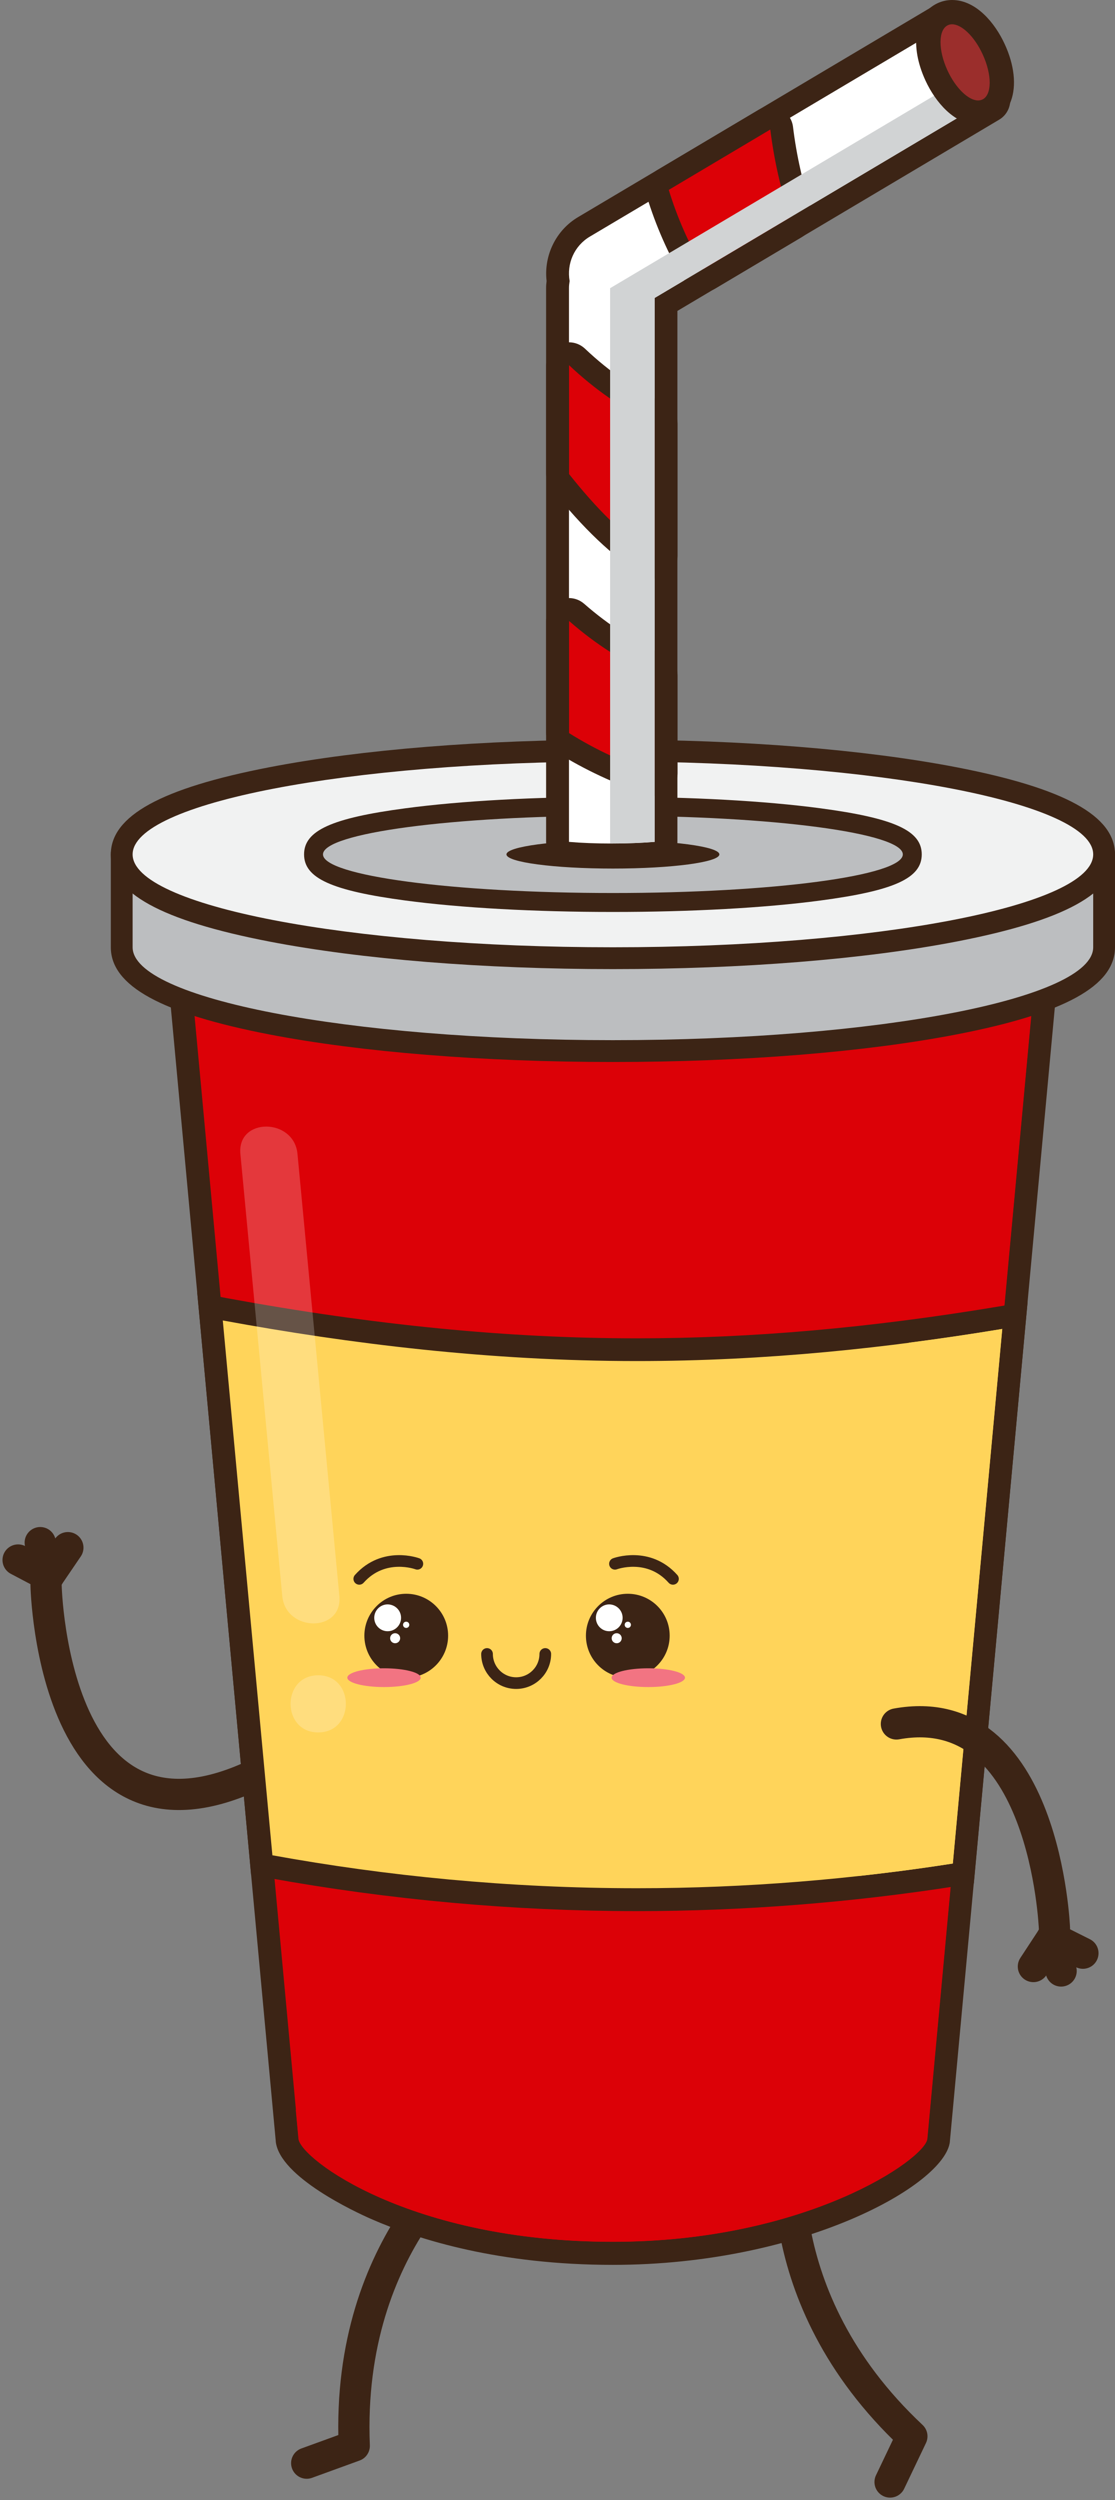 <svg width="157" height="352" viewBox="0 0 157 352" fill="none" xmlns="http://www.w3.org/2000/svg">
    <rect x="0" y="0" width="157" height="352" fill="#808080" stroke="none"/>
    <g clip-path="url(#clip0)">
    <path d="M6.487 223.228C6.487 223.228 7.368 266.762 39.595 247.922" stroke="#3C2415" stroke-width="4.397" stroke-miterlimit="10" stroke-linecap="round" stroke-linejoin="round"/>
    <path d="M6.835 221.906L9.557 217.906" stroke="#3C2415" stroke-width="4.397" stroke-miterlimit="10" stroke-linecap="round" stroke-linejoin="round"/>
    <path d="M6.835 221.906L5.665 217.199" stroke="#3C2415" stroke-width="4.397" stroke-miterlimit="10" stroke-linecap="round" stroke-linejoin="round"/>
    <path d="M6.835 221.906L2.549 219.645" stroke="#3C2415" stroke-width="4.397" stroke-miterlimit="10" stroke-linecap="round" stroke-linejoin="round"/>
    <path d="M67.443 302.378C67.443 302.378 48.688 315.306 49.881 344.371L43.186 346.806" stroke="#3C2415" stroke-width="4.397" stroke-miterlimit="10" stroke-linecap="round" stroke-linejoin="round"/>
    <path d="M111.521 300.755C111.521 300.755 107.2 323.143 128.399 343.026L125.329 349.461" stroke="#3C2415" stroke-width="4.397" stroke-miterlimit="10" stroke-linecap="round" stroke-linejoin="round"/>
    <path d="M86.302 317.265C57.411 317.265 40.915 305.439 40.44 301.358L24.524 129.445C24.13 126.001 25.068 122.686 27.13 120.367C28.833 118.465 31.138 117.41 33.652 117.41H138.952C141.454 117.41 143.771 118.465 145.474 120.367C147.524 122.674 148.474 125.99 148.08 129.48L132.175 301.312C131.631 305.938 112.772 317.265 86.302 317.265Z" fill="#DC0107"/>
    <path d="M138.952 119.022C143.748 119.022 147.13 123.648 146.482 129.294L130.577 301.161C130.252 303.99 113.594 315.642 86.314 315.642C57.724 315.642 42.375 303.978 42.05 301.161L26.122 129.306C25.474 123.66 28.856 119.034 33.652 119.034H138.952V119.022ZM138.952 115.811H33.652C30.686 115.811 27.941 117.051 25.925 119.312C23.574 121.955 22.485 125.712 22.925 129.642L38.83 301.474V301.509V301.544C39.409 306.541 50.125 311.491 52.268 312.43C58.975 315.375 70.327 318.888 86.29 318.888C112.992 318.888 133.044 307.642 133.751 301.555V301.52V301.486L149.656 129.654C150.096 125.735 149.007 121.967 146.644 119.323C144.663 117.051 141.917 115.811 138.952 115.811Z" fill="#3C2415"/>
    <path d="M138.952 119.022H135.674L119.896 289.347C119.572 292.176 102.925 303.828 75.633 303.828C60.481 303.828 49.094 300.558 41.645 297.057L42.027 301.15C42.352 303.978 57.701 315.63 86.29 315.63C113.583 315.63 130.229 303.967 130.553 301.15L146.458 129.283C147.13 123.648 143.736 119.022 138.952 119.022Z" fill="#DC0107"/>
    <path d="M86.302 147.983C51.932 147.983 17.133 142.963 17.133 133.375V120.297C17.133 119.451 17.816 118.767 18.662 118.767H153.919C154.764 118.767 155.448 119.451 155.448 120.297V133.375C155.448 137.816 148.37 141.433 134.399 144.134C121.541 146.615 104.454 147.983 86.302 147.983Z" fill="#BCBEC0"/>
    <path d="M153.93 120.297V133.375C153.93 140.598 123.649 146.453 86.302 146.453C48.955 146.453 18.674 140.598 18.674 133.375V120.297H153.93ZM153.93 117.225H18.674C16.982 117.225 15.604 118.605 15.604 120.297V133.375C15.604 138.801 22.693 142.697 37.903 145.642C50.866 148.146 68.057 149.525 86.302 149.525C104.559 149.525 121.749 148.146 134.701 145.642C149.91 142.697 157 138.801 157 133.375V120.297C157 118.593 155.621 117.225 153.93 117.225Z" fill="#3C2415"/>
    <path d="M86.302 134.906C51.932 134.906 17.133 129.886 17.133 120.298C17.133 115.857 24.211 112.24 38.181 109.538C51.051 107.046 68.138 105.678 86.29 105.678C120.661 105.678 155.448 110.698 155.448 120.286C155.448 124.726 148.37 128.344 134.399 131.045C121.541 133.538 104.454 134.906 86.302 134.906Z" fill="#F1F2F2"/>
    <path d="M86.302 107.22C123.649 107.22 153.93 113.074 153.93 120.297C153.93 127.52 123.649 133.375 86.302 133.375C48.955 133.375 18.674 127.52 18.674 120.297C18.674 113.074 48.955 107.22 86.302 107.22ZM86.302 104.147C68.045 104.147 50.854 105.527 37.903 108.031C22.693 110.976 15.604 114.872 15.604 120.297C15.604 125.723 22.693 129.619 37.903 132.564C50.866 135.068 68.057 136.448 86.302 136.448C104.559 136.448 121.749 135.068 134.701 132.564C149.91 129.619 157 125.723 157 120.297C157 114.872 149.91 110.976 134.701 108.031C121.738 105.527 104.559 104.147 86.302 104.147Z" fill="#3C2415"/>
    <path d="M86.302 127.057C75.343 127.057 65.022 126.489 57.26 125.457C45.7 123.915 44.147 121.979 44.147 120.286C44.147 118.593 45.7 116.657 57.26 115.127C65.033 114.095 75.343 113.527 86.302 113.527C97.26 113.527 107.582 114.095 115.343 115.127C126.904 116.669 128.457 118.605 128.457 120.286C128.457 121.979 126.904 123.915 115.343 125.457C107.57 126.489 97.26 127.057 86.302 127.057Z" fill="#BCBEC0"/>
    <path d="M86.302 114.86C108.845 114.86 127.124 117.295 127.124 120.297C127.124 123.3 108.845 125.735 86.302 125.735C63.759 125.735 45.479 123.3 45.479 120.297C45.479 117.295 63.759 114.86 86.302 114.86ZM86.302 112.193C75.285 112.193 64.906 112.761 57.087 113.805C46.684 115.185 42.815 116.947 42.815 120.297C42.815 123.648 46.684 125.399 57.087 126.79C64.906 127.833 75.285 128.402 86.302 128.402C97.318 128.402 107.698 127.833 115.517 126.79C125.92 125.41 129.789 123.648 129.789 120.297C129.789 116.947 125.92 115.196 115.517 113.805C107.698 112.761 97.318 112.193 86.302 112.193Z" fill="#3C2415"/>
    <path d="M101.292 120.298C101.292 121.399 94.585 122.292 86.302 122.292C78.019 122.292 71.312 121.399 71.312 120.298C71.312 119.196 78.019 118.303 86.302 118.303C94.585 118.303 101.292 119.196 101.292 120.298Z" fill="#3C2415"/>
    <path d="M86.151 120.379C83.985 120.379 81.854 120.297 79.989 120.147C79.154 120.077 78.506 119.381 78.506 118.547V40.532C78.506 40.196 78.541 39.883 78.587 39.57C78.158 36.52 79.618 33.46 82.282 31.906L132.152 2.272C132.407 2.122 132.685 2.052 132.974 2.052C133.38 2.052 133.785 2.203 134.087 2.504C134.608 3.014 134.724 3.803 134.376 4.44C134.365 4.464 132.94 7.176 134.121 9.205C135.21 11.072 138.338 12.231 139.45 12.521C140.076 12.684 140.551 13.205 140.643 13.854C140.736 14.492 140.435 15.13 139.879 15.466L93.797 42.862V118.547C93.797 119.381 93.16 120.077 92.314 120.147C90.449 120.297 88.318 120.379 86.151 120.379Z" fill="white"/>
    <path d="M132.974 3.664C132.974 3.664 131.063 7.142 132.743 10.017C134.423 12.892 139.056 14.086 139.056 14.086L92.187 41.946V115.938V118.535C90.438 118.674 88.364 118.767 86.151 118.767C83.939 118.767 81.877 118.686 80.116 118.535V115.938V40.532C80.116 40.196 80.162 39.883 80.209 39.57C79.78 37.147 80.834 34.619 83.082 33.297L132.974 3.664ZM132.963 0.452C132.882 0.452 132.801 0.452 132.72 0.464C132.198 0.498 131.7 0.672 131.283 0.927L81.448 30.538C78.309 32.37 76.548 35.952 76.965 39.57C76.93 39.871 76.896 40.184 76.896 40.532V115.938V118.535C76.896 120.216 78.181 121.607 79.85 121.747C81.761 121.909 83.939 121.99 86.14 121.99C88.352 121.99 90.53 121.909 92.43 121.747C94.098 121.607 95.384 120.216 95.384 118.535V115.938V43.778L140.678 16.857C141.802 16.196 142.404 14.921 142.219 13.634C142.033 12.347 141.095 11.292 139.832 10.968C138.489 10.608 136.172 9.542 135.5 8.394C134.909 7.374 135.535 5.704 135.743 5.275C136.021 4.8 136.172 4.255 136.172 3.664C136.172 1.89 134.747 0.464 132.986 0.44C132.986 0.452 132.974 0.452 132.963 0.452Z" fill="#3C2415"/>
    <path d="M92.187 110.477C92.013 110.477 91.839 110.454 91.677 110.396C87.194 108.889 83.024 106.941 79.27 104.588C78.795 104.298 78.517 103.776 78.517 103.22V87.429C78.517 86.803 78.888 86.223 79.467 85.968C79.676 85.875 79.907 85.829 80.128 85.829C80.51 85.829 80.892 85.968 81.182 86.223C84.819 89.4 88.735 91.904 92.812 93.655C93.403 93.91 93.785 94.489 93.785 95.139V108.866C93.785 109.388 93.53 109.874 93.113 110.176C92.847 110.373 92.511 110.477 92.187 110.477Z" fill="#DC0107"/>
    <path d="M80.128 87.429C83.869 90.71 87.935 93.307 92.187 95.127V108.866C87.9 107.428 83.869 105.562 80.128 103.22V87.429ZM80.128 84.206C79.676 84.206 79.224 84.299 78.795 84.496C77.648 85.017 76.907 86.165 76.907 87.429V103.22C76.907 104.333 77.475 105.365 78.425 105.944C82.282 108.356 86.568 110.361 91.167 111.915C91.503 112.031 91.851 112.077 92.187 112.077C92.847 112.077 93.507 111.869 94.063 111.474C94.897 110.872 95.407 109.898 95.407 108.866V95.127C95.407 93.84 94.642 92.669 93.461 92.171C89.534 90.49 85.757 88.078 82.248 85.006C81.645 84.484 80.892 84.206 80.128 84.206Z" fill="#3C2415"/>
    <path d="M92.187 79.847C91.897 79.847 91.596 79.766 91.341 79.603C87.252 77.052 83.29 73.284 78.876 67.743C78.645 67.453 78.529 67.105 78.529 66.746V51.419C78.529 50.781 78.911 50.19 79.502 49.946C79.71 49.853 79.919 49.819 80.139 49.819C80.545 49.819 80.938 49.969 81.24 50.259C84.9 53.714 88.804 56.392 92.859 58.224C93.438 58.479 93.808 59.059 93.808 59.697V78.258C93.808 78.838 93.496 79.383 92.986 79.661C92.719 79.777 92.453 79.847 92.187 79.847Z" fill="#DC0107"/>
    <path d="M80.128 51.419C83.719 54.804 87.785 57.691 92.187 59.685V78.247C87.646 75.429 83.707 71.244 80.128 66.746V51.419ZM80.128 48.196C79.699 48.196 79.259 48.277 78.853 48.462C77.672 48.972 76.907 50.132 76.907 51.419V66.746C76.907 67.476 77.15 68.183 77.602 68.751C82.132 74.444 86.232 78.328 90.484 80.983C91.005 81.308 91.596 81.47 92.187 81.47C92.719 81.47 93.264 81.331 93.751 81.064C94.77 80.496 95.407 79.418 95.407 78.247V59.673C95.407 58.41 94.666 57.262 93.519 56.74C89.627 54.978 85.862 52.404 82.34 49.065C81.726 48.497 80.927 48.196 80.128 48.196Z" fill="#3C2415"/>
    <path d="M99.056 39.465C98.917 39.465 98.79 39.454 98.651 39.419C98.234 39.315 97.886 39.048 97.666 38.677C95.511 34.99 93.82 31.129 92.627 27.199C92.407 26.492 92.708 25.727 93.345 25.344L107.64 16.846C107.895 16.695 108.173 16.625 108.462 16.625C108.706 16.625 108.949 16.683 109.169 16.788C109.656 17.031 109.992 17.495 110.061 18.04C110.571 22.144 111.474 26.214 112.772 30.109C113.015 30.828 112.714 31.616 112.065 31.999L99.879 39.245C99.624 39.396 99.346 39.465 99.056 39.465Z" fill="#DC0107"/>
    <path d="M108.462 18.237C108.984 22.446 109.91 26.596 111.243 30.619L99.056 37.865C96.994 34.329 95.338 30.584 94.168 26.735L108.462 18.237ZM108.462 15.014C107.895 15.014 107.327 15.165 106.817 15.466L92.523 23.964C91.248 24.718 90.658 26.248 91.086 27.674C92.314 31.721 94.063 35.697 96.276 39.489C96.704 40.23 97.423 40.764 98.245 40.984C98.512 41.054 98.778 41.088 99.056 41.088C99.624 41.088 100.191 40.938 100.701 40.636L112.888 33.39C114.185 32.613 114.776 31.048 114.301 29.61C113.038 25.808 112.146 21.854 111.66 17.843C111.521 16.765 110.86 15.825 109.887 15.35C109.424 15.118 108.949 15.014 108.462 15.014Z" fill="#3C2415"/>
    <path d="M134.341 11.803L85.908 40.578V118.756C85.989 118.756 86.07 118.756 86.151 118.756C88.364 118.756 90.426 118.674 92.187 118.524V115.938V41.946L139.056 14.098C139.056 14.086 136.369 13.391 134.341 11.803Z" fill="#D1D3D4"/>
    <path d="M137.724 15.849C135.627 15.849 133.334 13.808 131.862 10.643C130.044 6.713 130.414 3.072 132.754 1.994C133.16 1.809 133.6 1.716 134.052 1.716C136.149 1.716 138.442 3.756 139.902 6.921C141.049 9.403 141.361 11.907 140.724 13.623C140.296 14.782 139.566 15.315 139.01 15.57C138.628 15.756 138.187 15.849 137.724 15.849Z" fill="#9B2E2C"/>
    <path d="M134.063 3.42C135.407 3.42 137.214 5.136 138.361 7.64C139.705 10.539 139.682 13.391 138.315 14.017C138.129 14.098 137.932 14.145 137.724 14.145C136.38 14.145 134.573 12.429 133.415 9.924C132.082 7.037 132.106 4.174 133.473 3.548C133.658 3.455 133.855 3.42 134.063 3.42ZM134.063 0C133.357 0 132.673 0.151 132.036 0.441C128.758 1.959 128.051 6.446 130.322 11.362C131.712 14.365 134.388 17.565 137.736 17.565C138.442 17.565 139.126 17.414 139.751 17.124C140.933 16.579 141.86 15.536 142.346 14.214C143.145 12.046 142.821 9.124 141.466 6.203C140.087 3.2 137.411 0 134.063 0Z" fill="#3C2415"/>
    <path d="M89.673 267.469C72.459 267.469 55.083 265.904 38.054 262.809L36.849 262.588L29.563 183.936L31.648 184.318C52.465 188.144 71.439 190.011 89.661 190.011C105.902 190.011 122.641 188.539 140.84 185.513L142.902 185.176L135.627 263.771L134.388 263.968C119.583 266.298 104.535 267.469 89.673 267.469Z" fill="#FFD45A"/>
    <path d="M31.37 185.918C49.198 189.2 68.926 191.634 89.684 191.634C107.814 191.634 125.155 189.779 141.13 187.113L134.168 262.38C120.151 264.571 105.207 265.858 89.684 265.858C71.602 265.858 54.295 264.119 38.355 261.22L31.37 185.918ZM27.767 181.977L28.161 186.208L35.135 261.522L35.355 263.956L37.753 264.397C54.886 267.504 72.355 269.081 89.661 269.081C104.605 269.081 119.734 267.898 134.643 265.568L137.122 265.185L137.353 262.693L144.315 187.426L144.698 183.275L140.585 183.959C122.479 186.973 105.821 188.434 89.661 188.434C71.532 188.434 52.65 186.579 31.938 182.777L27.767 181.977Z" fill="#3C2415"/>
    <path d="M127.982 189.049L121.031 264.119C125.491 263.632 129.87 263.052 134.156 262.38L141.118 187.113C136.844 187.82 132.442 188.469 127.982 189.049Z" fill="#FFD45A"/>
    <g opacity="0.6">
    <g opacity="0.6">
    <path opacity="0.6" d="M33.849 162.476C35.818 183.217 37.776 203.97 39.745 224.711C40.232 229.836 48.271 229.882 47.785 224.711C45.815 203.97 43.858 183.217 41.888 162.476C41.413 157.363 33.362 157.305 33.849 162.476Z" fill="white"/>
    </g>
    <g opacity="0.6">
    <path opacity="0.6" d="M44.807 243.922C49.997 243.922 49.997 235.876 44.807 235.876C39.618 235.876 39.618 243.922 44.807 243.922Z" fill="white"/>
    </g>
    </g>
    <path d="M76.78 232.873C76.78 235.146 74.938 236.978 72.679 236.978C70.409 236.978 68.578 235.134 68.578 232.873" stroke="#3C2415" stroke-width="1.642" stroke-miterlimit="10" stroke-linecap="round" stroke-linejoin="round"/>
    <path d="M63.099 230.3C63.099 233.558 60.458 236.213 57.203 236.213C53.947 236.213 51.306 233.569 51.306 230.3C51.306 227.042 53.947 224.398 57.203 224.398C60.458 224.398 63.099 227.042 63.099 230.3Z" fill="#3C2415"/>
    <path d="M56.473 227.784C56.473 228.827 55.627 229.674 54.584 229.674C53.542 229.674 52.696 228.827 52.696 227.784C52.696 226.74 53.542 225.894 54.584 225.894C55.627 225.906 56.473 226.74 56.473 227.784Z" fill="white"/>
    <path d="M56.345 230.659C56.345 231.053 56.021 231.366 55.639 231.366C55.245 231.366 54.932 231.053 54.932 230.659C54.932 230.265 55.256 229.952 55.639 229.952C56.021 229.952 56.345 230.265 56.345 230.659Z" fill="white"/>
    <path d="M57.191 229.21C57.434 229.21 57.631 229.013 57.631 228.769C57.631 228.526 57.434 228.329 57.191 228.329C56.948 228.329 56.751 228.526 56.751 228.769C56.751 229.013 56.948 229.21 57.191 229.21Z" fill="white"/>
    <path d="M59.241 236.213C59.241 236.943 56.925 237.534 54.075 237.534C51.225 237.534 48.908 236.943 48.908 236.213C48.908 235.482 51.225 234.891 54.075 234.891C56.925 234.891 59.241 235.482 59.241 236.213Z" fill="#F27482"/>
    <path d="M94.295 230.3C94.295 233.558 91.654 236.213 88.399 236.213C85.144 236.213 82.502 233.569 82.502 230.3C82.502 227.042 85.144 224.398 88.399 224.398C91.654 224.398 94.295 227.042 94.295 230.3Z" fill="#3C2415"/>
    <path d="M87.669 227.784C87.669 228.827 86.823 229.674 85.781 229.674C84.738 229.674 83.904 228.827 83.904 227.784C83.904 226.74 84.75 225.894 85.781 225.894C86.823 225.906 87.669 226.74 87.669 227.784Z" fill="white"/>
    <path d="M87.541 230.659C87.541 231.053 87.229 231.366 86.835 231.366C86.441 231.366 86.128 231.053 86.128 230.659C86.128 230.265 86.441 229.952 86.835 229.952C87.217 229.952 87.541 230.265 87.541 230.659Z" fill="white"/>
    <path d="M88.839 228.769C88.839 229.013 88.642 229.21 88.399 229.21C88.155 229.21 87.958 229.013 87.958 228.769C87.958 228.526 88.155 228.329 88.399 228.329C88.642 228.329 88.839 228.526 88.839 228.769Z" fill="white"/>
    <path d="M96.45 236.213C96.45 236.943 94.133 237.534 91.283 237.534C88.433 237.534 86.117 236.943 86.117 236.213C86.117 235.482 88.433 234.891 91.283 234.891C94.133 234.891 96.45 235.482 96.45 236.213Z" fill="#F27482"/>
    <path d="M86.591 220.178C86.591 220.178 91.306 218.416 94.758 222.3" stroke="#3C2415" stroke-width="1.642" stroke-miterlimit="10" stroke-linecap="round" stroke-linejoin="round"/>
    <path d="M58.766 220.178C58.766 220.178 54.052 218.416 50.588 222.3" stroke="#3C2415" stroke-width="1.642" stroke-miterlimit="10" stroke-linecap="round" stroke-linejoin="round"/>
    <path d="M148.474 271.492C148.474 271.492 147.2 238.914 126.221 242.728" stroke="#3C2415" stroke-width="4.397" stroke-miterlimit="10" stroke-linecap="round" stroke-linejoin="round"/>
    <path d="M148.161 272.837L145.508 276.883" stroke="#3C2415" stroke-width="4.397" stroke-miterlimit="10" stroke-linecap="round" stroke-linejoin="round"/>
    <path d="M148.161 272.837L149.412 277.509" stroke="#3C2415" stroke-width="4.397" stroke-miterlimit="10" stroke-linecap="round" stroke-linejoin="round"/>
    <path d="M148.161 272.837L152.482 275.005" stroke="#3C2415" stroke-width="4.397" stroke-miterlimit="10" stroke-linecap="round" stroke-linejoin="round"/>
    </g>
    <defs>
    <clipPath id="clip0">
    <rect width="157" height="352" fill="white"/>
    </clipPath>
    </defs>
    </svg>
